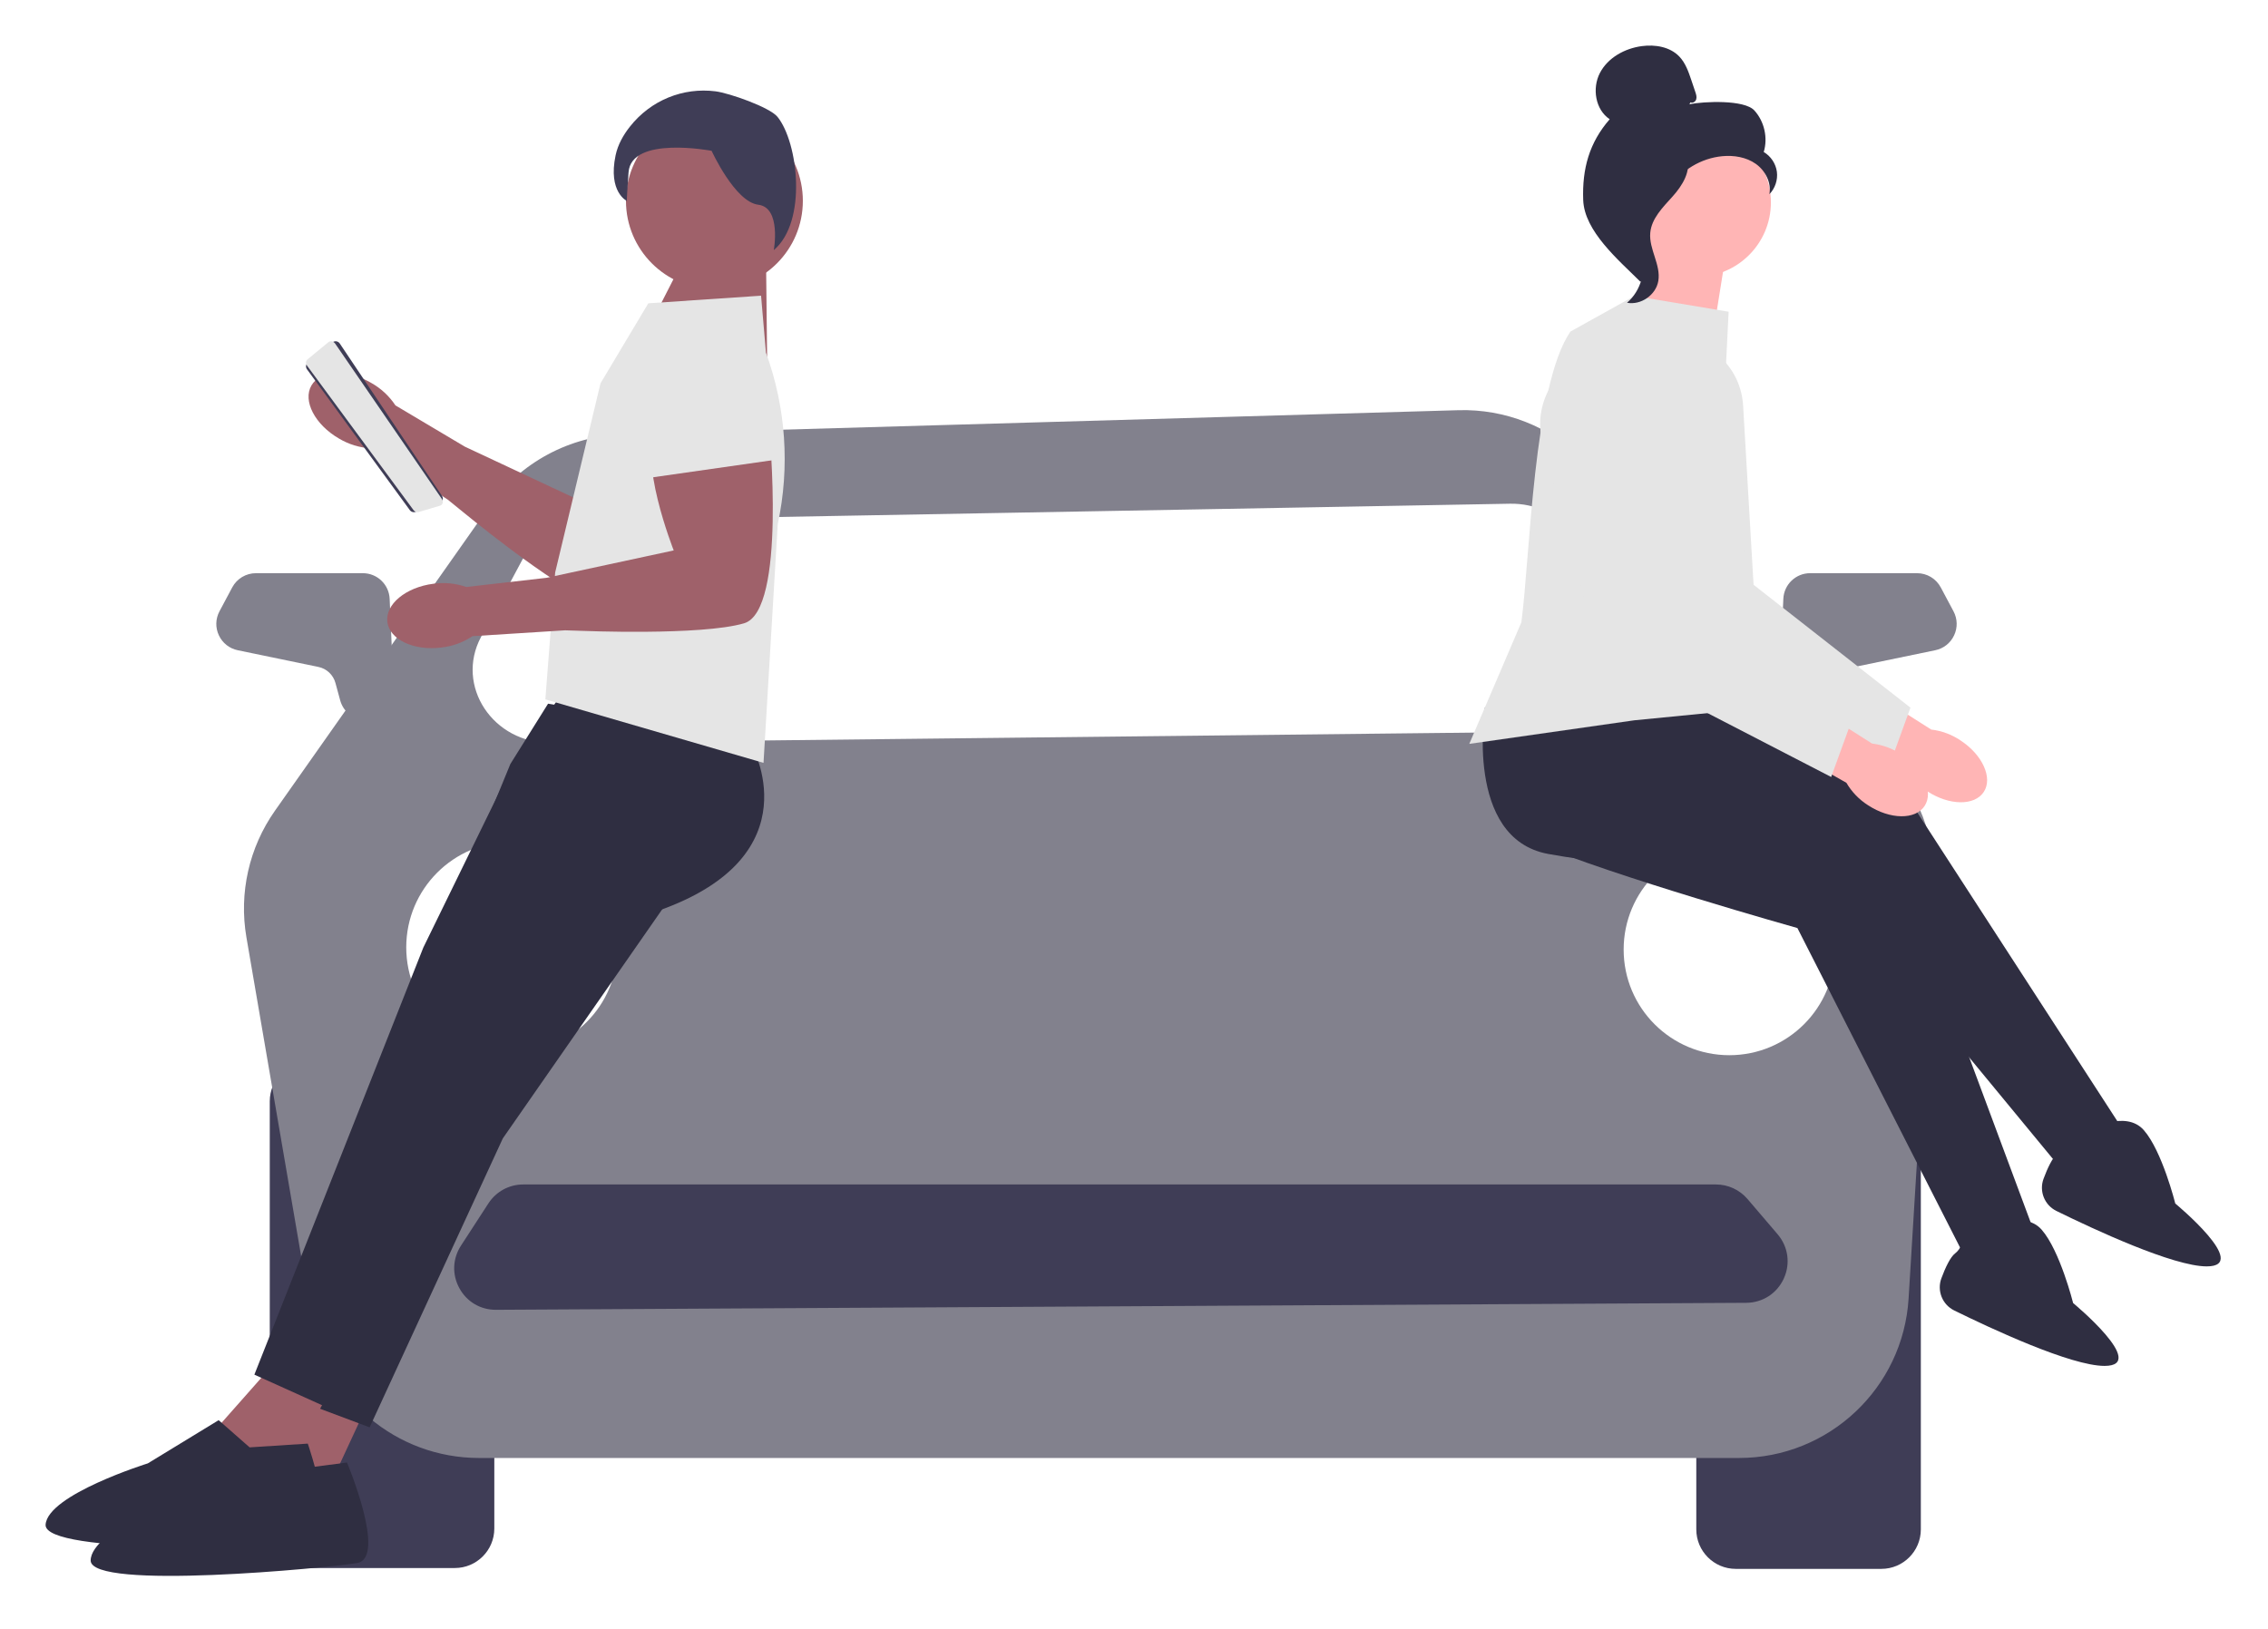 <svg width="199" height="143" viewBox="0 0 199 143" fill="none" xmlns="http://www.w3.org/2000/svg">
<g filter="url(#filter0_d_949_3432)">
<path d="M39.909 133.61H27.133C25.223 133.61 23.67 132.057 23.67 130.147V92.647C23.67 90.737 25.223 89.184 27.133 89.184H39.909C41.818 89.184 43.372 90.737 43.372 92.647V130.147C43.372 132.057 41.818 133.61 39.909 133.61Z" fill="#3F3D56"/>
<path d="M165.076 133.685H152.3C150.39 133.685 148.837 132.131 148.837 130.221V92.721C148.837 90.811 150.39 89.258 152.3 89.258H165.076C166.986 89.258 168.539 90.811 168.539 92.721V130.221C168.539 132.131 166.986 133.685 165.076 133.685Z" fill="#3F3D56"/>
<path d="M42.938 40.43L24.124 67.151C21.854 70.376 20.954 74.368 21.621 78.255L27.339 111.568C28.567 118.723 34.771 123.953 42.031 123.953H152.586C160.465 123.953 166.983 117.821 167.465 109.957L169.671 73.915C169.934 69.625 168.332 65.43 165.275 62.407L138.886 36.302C135.989 33.437 132.046 31.882 127.973 31.999L54.697 34.111C50 34.247 45.642 36.589 42.938 40.43Z" fill="#82818D"/>
<path d="M45.803 45.174L42.206 51.9C39.914 56.186 43.256 61.248 48.341 61.191L138.4 60.191C143.932 60.13 147.048 54.167 143.739 49.973L138.069 42.785C136.761 41.127 134.687 40.167 132.501 40.206L51.71 41.669C49.205 41.714 46.933 43.062 45.803 45.174Z" fill="white"/>
<path d="M158.537 59.21C157.955 59.21 157.388 58.994 156.953 58.6C156.46 58.154 156.177 57.517 156.177 56.851L156.177 55.373L156.474 48.559C156.529 47.294 157.564 46.303 158.83 46.303H168.206C169.079 46.303 169.876 46.781 170.287 47.551L171.404 49.646C171.757 50.309 171.777 51.078 171.458 51.758C171.14 52.437 170.536 52.914 169.801 53.066L162.732 54.529C162.002 54.679 161.425 55.221 161.229 55.941L160.812 57.472C160.556 58.408 159.736 59.102 158.77 59.198C158.693 59.206 158.615 59.21 158.537 59.21Z" fill="#82818D"/>
<path d="M31.893 59.198C30.928 59.102 30.107 58.408 29.852 57.472L29.434 55.941C29.238 55.221 28.662 54.679 27.931 54.529L20.863 53.066C20.128 52.914 19.524 52.437 19.205 51.758C18.886 51.078 18.906 50.309 19.259 49.646L20.376 47.551C20.787 46.781 21.585 46.303 22.458 46.303H31.833C33.1 46.303 34.135 47.294 34.19 48.559L34.486 55.373L34.486 56.851C34.486 57.517 34.203 58.154 33.71 58.6C33.275 58.994 32.709 59.21 32.127 59.21C32.049 59.21 31.971 59.206 31.893 59.198Z" fill="#82818D"/>
<path d="M44.917 88.412C50.038 88.412 54.189 84.26 54.189 79.14C54.189 74.019 50.038 69.868 44.917 69.868C39.796 69.868 35.645 74.019 35.645 79.14C35.645 84.26 39.796 88.412 44.917 88.412Z" fill="white"/>
<path d="M151.734 88.605C156.855 88.605 161.006 84.454 161.006 79.333C161.006 74.213 156.855 70.061 151.734 70.061C146.614 70.061 142.463 74.213 142.463 79.333C142.463 84.454 146.614 88.605 151.734 88.605Z" fill="white"/>
</g>
<g filter="url(#filter1_d_949_3432)">
<path d="M32.576 29.607C33.429 30.085 34.156 30.76 34.696 31.577L40.784 35.197L51.128 40.042C51.128 40.042 53.567 31.37 56.482 30.816C59.397 30.262 64.205 36.689 64.205 36.689C64.205 36.689 55.823 50.261 52.172 48.87C48.52 47.478 40.362 40.72 40.362 40.72L39.296 39.854L32.518 35.345C31.541 35.285 30.593 34.993 29.752 34.492C27.632 33.267 26.546 31.18 27.325 29.831C28.105 28.482 30.455 28.382 32.576 29.607Z" fill="#9F616A"/>
<path d="M52.738 33.371L58.028 27.144L61.224 27.604C65.144 28.169 67.323 32.444 65.477 35.948L63.635 39.442L52.738 33.371Z" fill="#E5E5E5"/>
</g>
<g filter="url(#filter2_d_949_3432)">
<path d="M35.962 40.773L26.934 28.407C26.8 28.224 26.832 27.968 27.008 27.824L29.174 26.047C29.268 25.97 29.391 25.936 29.511 25.954C29.632 25.972 29.74 26.039 29.808 26.14L38.779 39.516C38.852 39.626 38.871 39.761 38.83 39.887C38.788 40.013 38.693 40.111 38.568 40.157L36.46 40.923C36.305 40.98 36.132 40.942 36.015 40.832C35.996 40.814 35.978 40.794 35.962 40.773Z" fill="#3F3D56"/>
</g>
<g filter="url(#filter3_d_949_3432)">
<path d="M36.269 40.748L26.949 28.102C26.811 27.916 26.82 27.672 26.971 27.549L28.824 26.022C28.904 25.956 29.015 25.933 29.127 25.96C29.24 25.988 29.345 26.062 29.416 26.165L38.764 39.777C38.841 39.889 38.869 40.02 38.841 40.137C38.813 40.255 38.733 40.342 38.621 40.375L36.74 40.935C36.602 40.976 36.439 40.925 36.322 40.81C36.303 40.791 36.285 40.771 36.269 40.748Z" fill="#E5E5E5"/>
</g>
<g filter="url(#filter4_d_949_3432)">
<path d="M32.432 118.838L28.242 127.879L21.406 124.792L26.699 117.956L32.432 118.838Z" fill="#9F616A"/>
<path d="M25.376 125.013L30.447 124.351C30.447 124.351 33.976 132.731 31.329 133.172C28.683 133.613 7.955 135.597 7.955 132.951C7.955 130.305 16.555 126.997 16.555 126.997L22.509 122.808L25.376 125.013Z" fill="#2F2E41"/>
<path d="M65.289 60.623C65.289 60.623 71.463 69.884 58.232 75.618L44.119 95.905L32.432 121.264L25.376 118.618L37.724 80.248L44.781 63.048L48.089 57.756L65.289 60.623Z" fill="#2F2E41"/>
</g>
<g filter="url(#filter5_d_949_3432)">
<path d="M29.346 117.32L24.576 126.069L17.956 122.543L23.682 116.066L29.346 117.32Z" fill="#9F616A"/>
<path d="M21.902 123.021L27.006 122.692C27.006 122.692 29.981 131.283 27.311 131.551C24.642 131.819 3.829 132.448 4.001 129.807C4.174 127.167 12.971 124.426 12.971 124.426L19.185 120.634L21.902 123.021Z" fill="#2F2E41"/>
<path d="M65.928 61.371C65.928 61.371 71.485 71.015 57.909 75.874L42.504 95.198L29.188 119.741L22.319 116.64L37.143 79.158L45.306 62.454L48.951 57.389L65.928 61.371Z" fill="#2F2E41"/>
</g>
<g filter="url(#filter6_d_949_3432)">
<path d="M60.358 18.018L56.167 26.227L67.315 27.962L67.193 16.925L60.358 18.018Z" fill="#9F616A"/>
<path d="M62.684 21.386C66.97 21.386 70.444 17.912 70.444 13.626C70.444 9.34 66.97 5.866 62.684 5.866C58.399 5.866 54.924 9.34 54.924 13.626C54.924 17.912 58.399 21.386 62.684 21.386Z" fill="#9F616A"/>
</g>
<g filter="url(#filter7_d_949_3432)">
<path d="M66.993 62.949L68.241 42.002C69.321 36.988 68.962 31.756 67.207 26.951L66.778 21.949L56.885 22.618L52.691 29.637L48.712 46.237L47.851 57.379L66.993 62.949Z" fill="#E5E5E5"/>
</g>
<g filter="url(#filter8_d_949_3432)">
<path d="M38.03 47.229C38.999 47.093 39.987 47.19 40.91 47.514L47.947 46.71L59.114 44.305C59.114 44.305 55.806 35.925 57.791 33.72C59.776 31.515 67.494 33.72 67.494 33.72C67.494 33.72 69.037 49.597 65.288 50.7C61.54 51.802 50.955 51.361 50.955 51.361L49.583 51.317L41.458 51.831C40.644 52.375 39.712 52.716 38.739 52.826C36.311 53.135 34.183 52.132 33.987 50.586C33.791 49.04 35.601 47.537 38.03 47.229Z" fill="#9F616A"/>
<path d="M56.358 38.02L56.799 29.861L59.621 28.293C63.083 26.37 67.406 28.454 68.057 32.361L68.706 36.256L56.358 38.02Z" fill="#E5E5E5"/>
</g>
<g filter="url(#filter9_d_949_3432)">
<path d="M67.894 17.949C67.894 17.949 68.576 14.214 66.53 13.966C64.484 13.717 62.438 9.235 62.438 9.235C62.438 9.235 55.378 7.886 55.151 11.123C54.924 14.36 55.011 13.64 55.011 13.64C55.011 13.64 53.332 12.866 54.014 9.629C54.209 8.704 54.682 7.861 55.259 7.128C57.112 4.771 59.959 3.658 62.78 4.014C63.975 4.165 67.532 5.407 68.219 6.254C70.037 8.494 70.85 15.459 67.894 17.949Z" fill="#3F3D56"/>
</g>
<g filter="url(#filter10_d_949_3432)">
<path d="M43.503 110.949C42.149 110.949 40.956 110.241 40.306 109.051C39.653 107.854 39.706 106.457 40.449 105.314L42.855 101.609C43.53 100.57 44.672 99.949 45.91 99.949H150.561C151.628 99.949 152.637 100.415 153.331 101.226L155.971 104.317C156.904 105.409 157.112 106.899 156.515 108.205C155.919 109.511 154.656 110.327 153.222 110.335L43.525 110.949L43.503 110.949Z" fill="#3F3D56"/>
</g>
<g filter="url(#filter11_d_949_3432)">
<path d="M169.097 65.439C171.033 66.706 173.256 66.733 174.062 65.5C174.868 64.268 173.951 62.242 172.014 60.976C171.247 60.459 170.367 60.133 169.449 60.026L161.176 54.764L158.789 58.699L167.198 63.469C167.665 64.268 168.316 64.943 169.097 65.439Z" fill="#FFB5B5"/>
<path d="M145.567 52.47L165.862 62.96L167.628 58.104L153.862 47.321L152.945 31.588C152.833 29.667 151.87 27.926 150.302 26.811C148.734 25.696 146.773 25.357 144.921 25.881C141.625 26.815 139.66 30.268 140.541 33.579L145.567 52.47Z" fill="#E5E5E5"/>
<path d="M150.469 24.318L151.418 18.387L145.013 15.777L144.064 24.792L150.469 24.318Z" fill="#FFB5B5"/>
<path d="M130.299 58.065C130.299 58.065 128.46 69.558 135.815 70.937C143.17 72.316 159.95 73.235 159.95 73.235L181.556 99.439L185.923 94.612L167.305 65.88L152.365 56.456L130.299 58.065Z" fill="#2F2E41"/>
<path d="M132.054 56.203C132.054 56.203 127.766 67.023 134.647 69.965C141.528 72.907 157.708 77.445 157.708 77.445L173.115 107.711L178.425 103.947L166.484 71.86L153.943 59.42L132.054 56.203Z" fill="#2F2E41"/>
<path d="M151.675 23.357L143.4 21.977L137.792 25.099C134.528 29.847 134.258 44.906 133.488 50.616L128.92 61.282L143.4 59.214L155.123 58.064L151.215 32.551L151.675 23.357Z" fill="#E5E5E5"/>
<path d="M148.851 20.292C152.458 20.292 155.383 17.368 155.383 13.76C155.383 10.153 152.458 7.229 148.851 7.229C145.243 7.229 142.319 10.153 142.319 13.76C142.319 17.368 145.243 20.292 148.851 20.292Z" fill="#FFB5B5"/>
<path d="M148.329 4.979C148.518 5.089 148.772 4.922 148.832 4.712C148.893 4.502 148.822 4.278 148.752 4.071C148.635 3.723 148.517 3.375 148.4 3.027C148.15 2.287 147.885 1.521 147.343 0.957C146.526 0.107 145.228 -0.11 144.059 0.047C142.558 0.248 141.077 1.061 140.379 2.405C139.681 3.75 139.978 5.625 141.239 6.464C139.442 8.524 138.815 10.82 138.914 13.552C139.013 16.284 141.99 18.799 143.932 20.724C144.366 20.461 144.76 19.229 144.522 18.781C144.283 18.334 144.625 17.815 144.329 17.403C144.034 16.991 143.787 17.647 144.086 17.238C144.274 16.979 143.539 16.384 143.819 16.229C145.173 15.48 145.624 13.792 146.474 12.499C147.501 10.94 149.257 9.884 151.115 9.708C152.139 9.612 153.22 9.787 154.06 10.381C154.899 10.976 155.442 12.038 155.247 13.047C155.751 12.536 156.002 11.786 155.908 11.074C155.813 10.362 155.375 9.703 154.755 9.341C155.132 8.094 154.809 6.66 153.934 5.695C153.059 4.73 149.508 4.894 148.231 5.148" fill="#2F2E41"/>
<path d="M148.131 9.746C146.439 9.929 145.217 11.395 144.185 12.748C143.59 13.529 142.968 14.39 142.982 15.371C142.998 16.363 143.661 17.214 143.978 18.154C144.496 19.69 143.991 21.518 142.758 22.57C143.976 22.801 145.293 21.888 145.503 20.666C145.748 19.243 144.67 17.87 144.798 16.432C144.91 15.165 145.908 14.19 146.757 13.243C147.606 12.296 148.403 11.039 148.013 9.828" fill="#2F2E41"/>
<path d="M163.905 66.667C165.842 67.934 168.065 67.961 168.871 66.729C169.677 65.496 168.76 63.471 166.823 62.204C166.056 61.688 165.176 61.362 164.258 61.255L155.985 55.992L153.598 59.927L162.007 64.698C162.473 65.496 163.124 66.172 163.905 66.667Z" fill="#FFB5B5"/>
<path d="M140.376 53.698L160.671 64.188L162.437 59.332L148.67 48.548L147.754 32.816C147.642 30.895 146.679 29.153 145.111 28.038C143.543 26.923 141.581 26.584 139.73 27.109C136.434 28.042 134.468 31.496 135.349 34.806L140.376 53.698Z" fill="#E5E5E5"/>
<path d="M173.846 103.651L174.315 103.92C174.315 103.92 177.533 102.081 179.142 103.92C180.751 105.759 181.901 110.356 181.901 110.356C181.901 110.356 188.566 115.872 184.659 115.872C181.717 115.872 174.738 112.616 171.467 111.006C170.423 110.492 169.937 109.271 170.343 108.18C170.681 107.271 171.119 106.317 171.557 105.988C172.017 105.644 172.304 104.897 172.477 104.236C172.633 103.637 173.308 103.344 173.846 103.651Z" fill="#2F2E41"/>
<path d="M182.81 94.917L183.28 95.185C183.28 95.185 186.498 93.347 188.107 95.185C189.716 97.024 190.865 101.621 190.865 101.621C190.865 101.621 197.531 107.138 193.623 107.138C190.682 107.138 183.703 103.882 180.432 102.272C179.387 101.758 178.901 100.536 179.307 99.446C179.646 98.537 180.084 97.582 180.522 97.254C180.981 96.909 181.269 96.162 181.441 95.501C181.597 94.903 182.273 94.61 182.81 94.917Z" fill="#2F2E41"/>
</g>
<defs>
<filter id="filter0_d_949_3432" x="14.979" y="31.993" width="160.704" height="109.691" filterUnits="userSpaceOnUse" color-interpolation-filters="sRGB">
<feFlood flood-opacity="0" result="BackgroundImageFix"/>
<feColorMatrix in="SourceAlpha" type="matrix" values="0 0 0 0 0 0 0 0 0 0 0 0 0 0 0 0 0 0 127 0" result="hardAlpha"/>
<feOffset dy="4"/>
<feGaussianBlur stdDeviation="2"/>
<feComposite in2="hardAlpha" operator="out"/>
<feColorMatrix type="matrix" values="0 0 0 0 0 0 0 0 0 0 0 0 0 0 0 0 0 0 0.25 0"/>
<feBlend mode="normal" in2="BackgroundImageFix" result="effect1_dropShadow_949_3432"/>
<feBlend mode="normal" in="SourceGraphic" in2="effect1_dropShadow_949_3432" result="shape"/>
</filter>
<filter id="filter1_d_949_3432" x="23.073" y="27.144" width="47.07" height="29.826" filterUnits="userSpaceOnUse" color-interpolation-filters="sRGB">
<feFlood flood-opacity="0" result="BackgroundImageFix"/>
<feColorMatrix in="SourceAlpha" type="matrix" values="0 0 0 0 0 0 0 0 0 0 0 0 0 0 0 0 0 0 127 0" result="hardAlpha"/>
<feOffset dy="4"/>
<feGaussianBlur stdDeviation="2"/>
<feComposite in2="hardAlpha" operator="out"/>
<feColorMatrix type="matrix" values="0 0 0 0 0 0 0 0 0 0 0 0 0 0 0 0 0 0 0.25 0"/>
<feBlend mode="normal" in2="BackgroundImageFix" result="effect1_dropShadow_949_3432"/>
<feBlend mode="normal" in="SourceGraphic" in2="effect1_dropShadow_949_3432" result="shape"/>
</filter>
<filter id="filter2_d_949_3432" x="22.851" y="25.949" width="20" height="23" filterUnits="userSpaceOnUse" color-interpolation-filters="sRGB">
<feFlood flood-opacity="0" result="BackgroundImageFix"/>
<feColorMatrix in="SourceAlpha" type="matrix" values="0 0 0 0 0 0 0 0 0 0 0 0 0 0 0 0 0 0 127 0" result="hardAlpha"/>
<feOffset dy="4"/>
<feGaussianBlur stdDeviation="2"/>
<feComposite in2="hardAlpha" operator="out"/>
<feColorMatrix type="matrix" values="0 0 0 0 0 0 0 0 0 0 0 0 0 0 0 0 0 0 0.25 0"/>
<feBlend mode="normal" in2="BackgroundImageFix" result="effect1_dropShadow_949_3432"/>
<feBlend mode="normal" in="SourceGraphic" in2="effect1_dropShadow_949_3432" result="shape"/>
</filter>
<filter id="filter3_d_949_3432" x="22.851" y="25.949" width="20" height="23" filterUnits="userSpaceOnUse" color-interpolation-filters="sRGB">
<feFlood flood-opacity="0" result="BackgroundImageFix"/>
<feColorMatrix in="SourceAlpha" type="matrix" values="0 0 0 0 0 0 0 0 0 0 0 0 0 0 0 0 0 0 127 0" result="hardAlpha"/>
<feOffset dy="4"/>
<feGaussianBlur stdDeviation="2"/>
<feComposite in2="hardAlpha" operator="out"/>
<feColorMatrix type="matrix" values="0 0 0 0 0 0 0 0 0 0 0 0 0 0 0 0 0 0 0.25 0"/>
<feBlend mode="normal" in2="BackgroundImageFix" result="effect1_dropShadow_949_3432"/>
<feBlend mode="normal" in="SourceGraphic" in2="effect1_dropShadow_949_3432" result="shape"/>
</filter>
<filter id="filter4_d_949_3432" x="3.955" y="57.756" width="66.773" height="84.545" filterUnits="userSpaceOnUse" color-interpolation-filters="sRGB">
<feFlood flood-opacity="0" result="BackgroundImageFix"/>
<feColorMatrix in="SourceAlpha" type="matrix" values="0 0 0 0 0 0 0 0 0 0 0 0 0 0 0 0 0 0 127 0" result="hardAlpha"/>
<feOffset dy="4"/>
<feGaussianBlur stdDeviation="2"/>
<feComposite in2="hardAlpha" operator="out"/>
<feColorMatrix type="matrix" values="0 0 0 0 0 0 0 0 0 0 0 0 0 0 0 0 0 0 0.25 0"/>
<feBlend mode="normal" in2="BackgroundImageFix" result="effect1_dropShadow_949_3432"/>
<feBlend mode="normal" in="SourceGraphic" in2="effect1_dropShadow_949_3432" result="shape"/>
</filter>
<filter id="filter5_d_949_3432" x="0" y="57.389" width="71.054" height="82.425" filterUnits="userSpaceOnUse" color-interpolation-filters="sRGB">
<feFlood flood-opacity="0" result="BackgroundImageFix"/>
<feColorMatrix in="SourceAlpha" type="matrix" values="0 0 0 0 0 0 0 0 0 0 0 0 0 0 0 0 0 0 127 0" result="hardAlpha"/>
<feOffset dy="4"/>
<feGaussianBlur stdDeviation="2"/>
<feComposite in2="hardAlpha" operator="out"/>
<feColorMatrix type="matrix" values="0 0 0 0 0 0 0 0 0 0 0 0 0 0 0 0 0 0 0.25 0"/>
<feBlend mode="normal" in2="BackgroundImageFix" result="effect1_dropShadow_949_3432"/>
<feBlend mode="normal" in="SourceGraphic" in2="effect1_dropShadow_949_3432" result="shape"/>
</filter>
<filter id="filter6_d_949_3432" x="50.924" y="5.866" width="23.52" height="30.096" filterUnits="userSpaceOnUse" color-interpolation-filters="sRGB">
<feFlood flood-opacity="0" result="BackgroundImageFix"/>
<feColorMatrix in="SourceAlpha" type="matrix" values="0 0 0 0 0 0 0 0 0 0 0 0 0 0 0 0 0 0 127 0" result="hardAlpha"/>
<feOffset dy="4"/>
<feGaussianBlur stdDeviation="2"/>
<feComposite in2="hardAlpha" operator="out"/>
<feColorMatrix type="matrix" values="0 0 0 0 0 0 0 0 0 0 0 0 0 0 0 0 0 0 0.25 0"/>
<feBlend mode="normal" in2="BackgroundImageFix" result="effect1_dropShadow_949_3432"/>
<feBlend mode="normal" in="SourceGraphic" in2="effect1_dropShadow_949_3432" result="shape"/>
</filter>
<filter id="filter7_d_949_3432" x="43.851" y="21.949" width="29" height="49" filterUnits="userSpaceOnUse" color-interpolation-filters="sRGB">
<feFlood flood-opacity="0" result="BackgroundImageFix"/>
<feColorMatrix in="SourceAlpha" type="matrix" values="0 0 0 0 0 0 0 0 0 0 0 0 0 0 0 0 0 0 127 0" result="hardAlpha"/>
<feOffset dy="4"/>
<feGaussianBlur stdDeviation="2"/>
<feComposite in2="hardAlpha" operator="out"/>
<feColorMatrix type="matrix" values="0 0 0 0 0 0 0 0 0 0 0 0 0 0 0 0 0 0 0.25 0"/>
<feBlend mode="normal" in2="BackgroundImageFix" result="effect1_dropShadow_949_3432"/>
<feBlend mode="normal" in="SourceGraphic" in2="effect1_dropShadow_949_3432" result="shape"/>
</filter>
<filter id="filter8_d_949_3432" x="29.972" y="27.567" width="42.734" height="33.315" filterUnits="userSpaceOnUse" color-interpolation-filters="sRGB">
<feFlood flood-opacity="0" result="BackgroundImageFix"/>
<feColorMatrix in="SourceAlpha" type="matrix" values="0 0 0 0 0 0 0 0 0 0 0 0 0 0 0 0 0 0 127 0" result="hardAlpha"/>
<feOffset dy="4"/>
<feGaussianBlur stdDeviation="2"/>
<feComposite in2="hardAlpha" operator="out"/>
<feColorMatrix type="matrix" values="0 0 0 0 0 0 0 0 0 0 0 0 0 0 0 0 0 0 0.25 0"/>
<feBlend mode="normal" in2="BackgroundImageFix" result="effect1_dropShadow_949_3432"/>
<feBlend mode="normal" in="SourceGraphic" in2="effect1_dropShadow_949_3432" result="shape"/>
</filter>
<filter id="filter9_d_949_3432" x="49.851" y="3.949" width="24" height="22" filterUnits="userSpaceOnUse" color-interpolation-filters="sRGB">
<feFlood flood-opacity="0" result="BackgroundImageFix"/>
<feColorMatrix in="SourceAlpha" type="matrix" values="0 0 0 0 0 0 0 0 0 0 0 0 0 0 0 0 0 0 127 0" result="hardAlpha"/>
<feOffset dy="4"/>
<feGaussianBlur stdDeviation="2"/>
<feComposite in2="hardAlpha" operator="out"/>
<feColorMatrix type="matrix" values="0 0 0 0 0 0 0 0 0 0 0 0 0 0 0 0 0 0 0.25 0"/>
<feBlend mode="normal" in2="BackgroundImageFix" result="effect1_dropShadow_949_3432"/>
<feBlend mode="normal" in="SourceGraphic" in2="effect1_dropShadow_949_3432" result="shape"/>
</filter>
<filter id="filter10_d_949_3432" x="35.851" y="99.949" width="125" height="19" filterUnits="userSpaceOnUse" color-interpolation-filters="sRGB">
<feFlood flood-opacity="0" result="BackgroundImageFix"/>
<feColorMatrix in="SourceAlpha" type="matrix" values="0 0 0 0 0 0 0 0 0 0 0 0 0 0 0 0 0 0 127 0" result="hardAlpha"/>
<feOffset dy="4"/>
<feGaussianBlur stdDeviation="2"/>
<feComposite in2="hardAlpha" operator="out"/>
<feColorMatrix type="matrix" values="0 0 0 0 0 0 0 0 0 0 0 0 0 0 0 0 0 0 0.25 0"/>
<feBlend mode="normal" in2="BackgroundImageFix" result="effect1_dropShadow_949_3432"/>
<feBlend mode="normal" in="SourceGraphic" in2="effect1_dropShadow_949_3432" result="shape"/>
</filter>
<filter id="filter11_d_949_3432" x="124.92" y="0" width="73.932" height="123.872" filterUnits="userSpaceOnUse" color-interpolation-filters="sRGB">
<feFlood flood-opacity="0" result="BackgroundImageFix"/>
<feColorMatrix in="SourceAlpha" type="matrix" values="0 0 0 0 0 0 0 0 0 0 0 0 0 0 0 0 0 0 127 0" result="hardAlpha"/>
<feOffset dy="4"/>
<feGaussianBlur stdDeviation="2"/>
<feComposite in2="hardAlpha" operator="out"/>
<feColorMatrix type="matrix" values="0 0 0 0 0 0 0 0 0 0 0 0 0 0 0 0 0 0 0.25 0"/>
<feBlend mode="normal" in2="BackgroundImageFix" result="effect1_dropShadow_949_3432"/>
<feBlend mode="normal" in="SourceGraphic" in2="effect1_dropShadow_949_3432" result="shape"/>
</filter>
</defs>
</svg>
